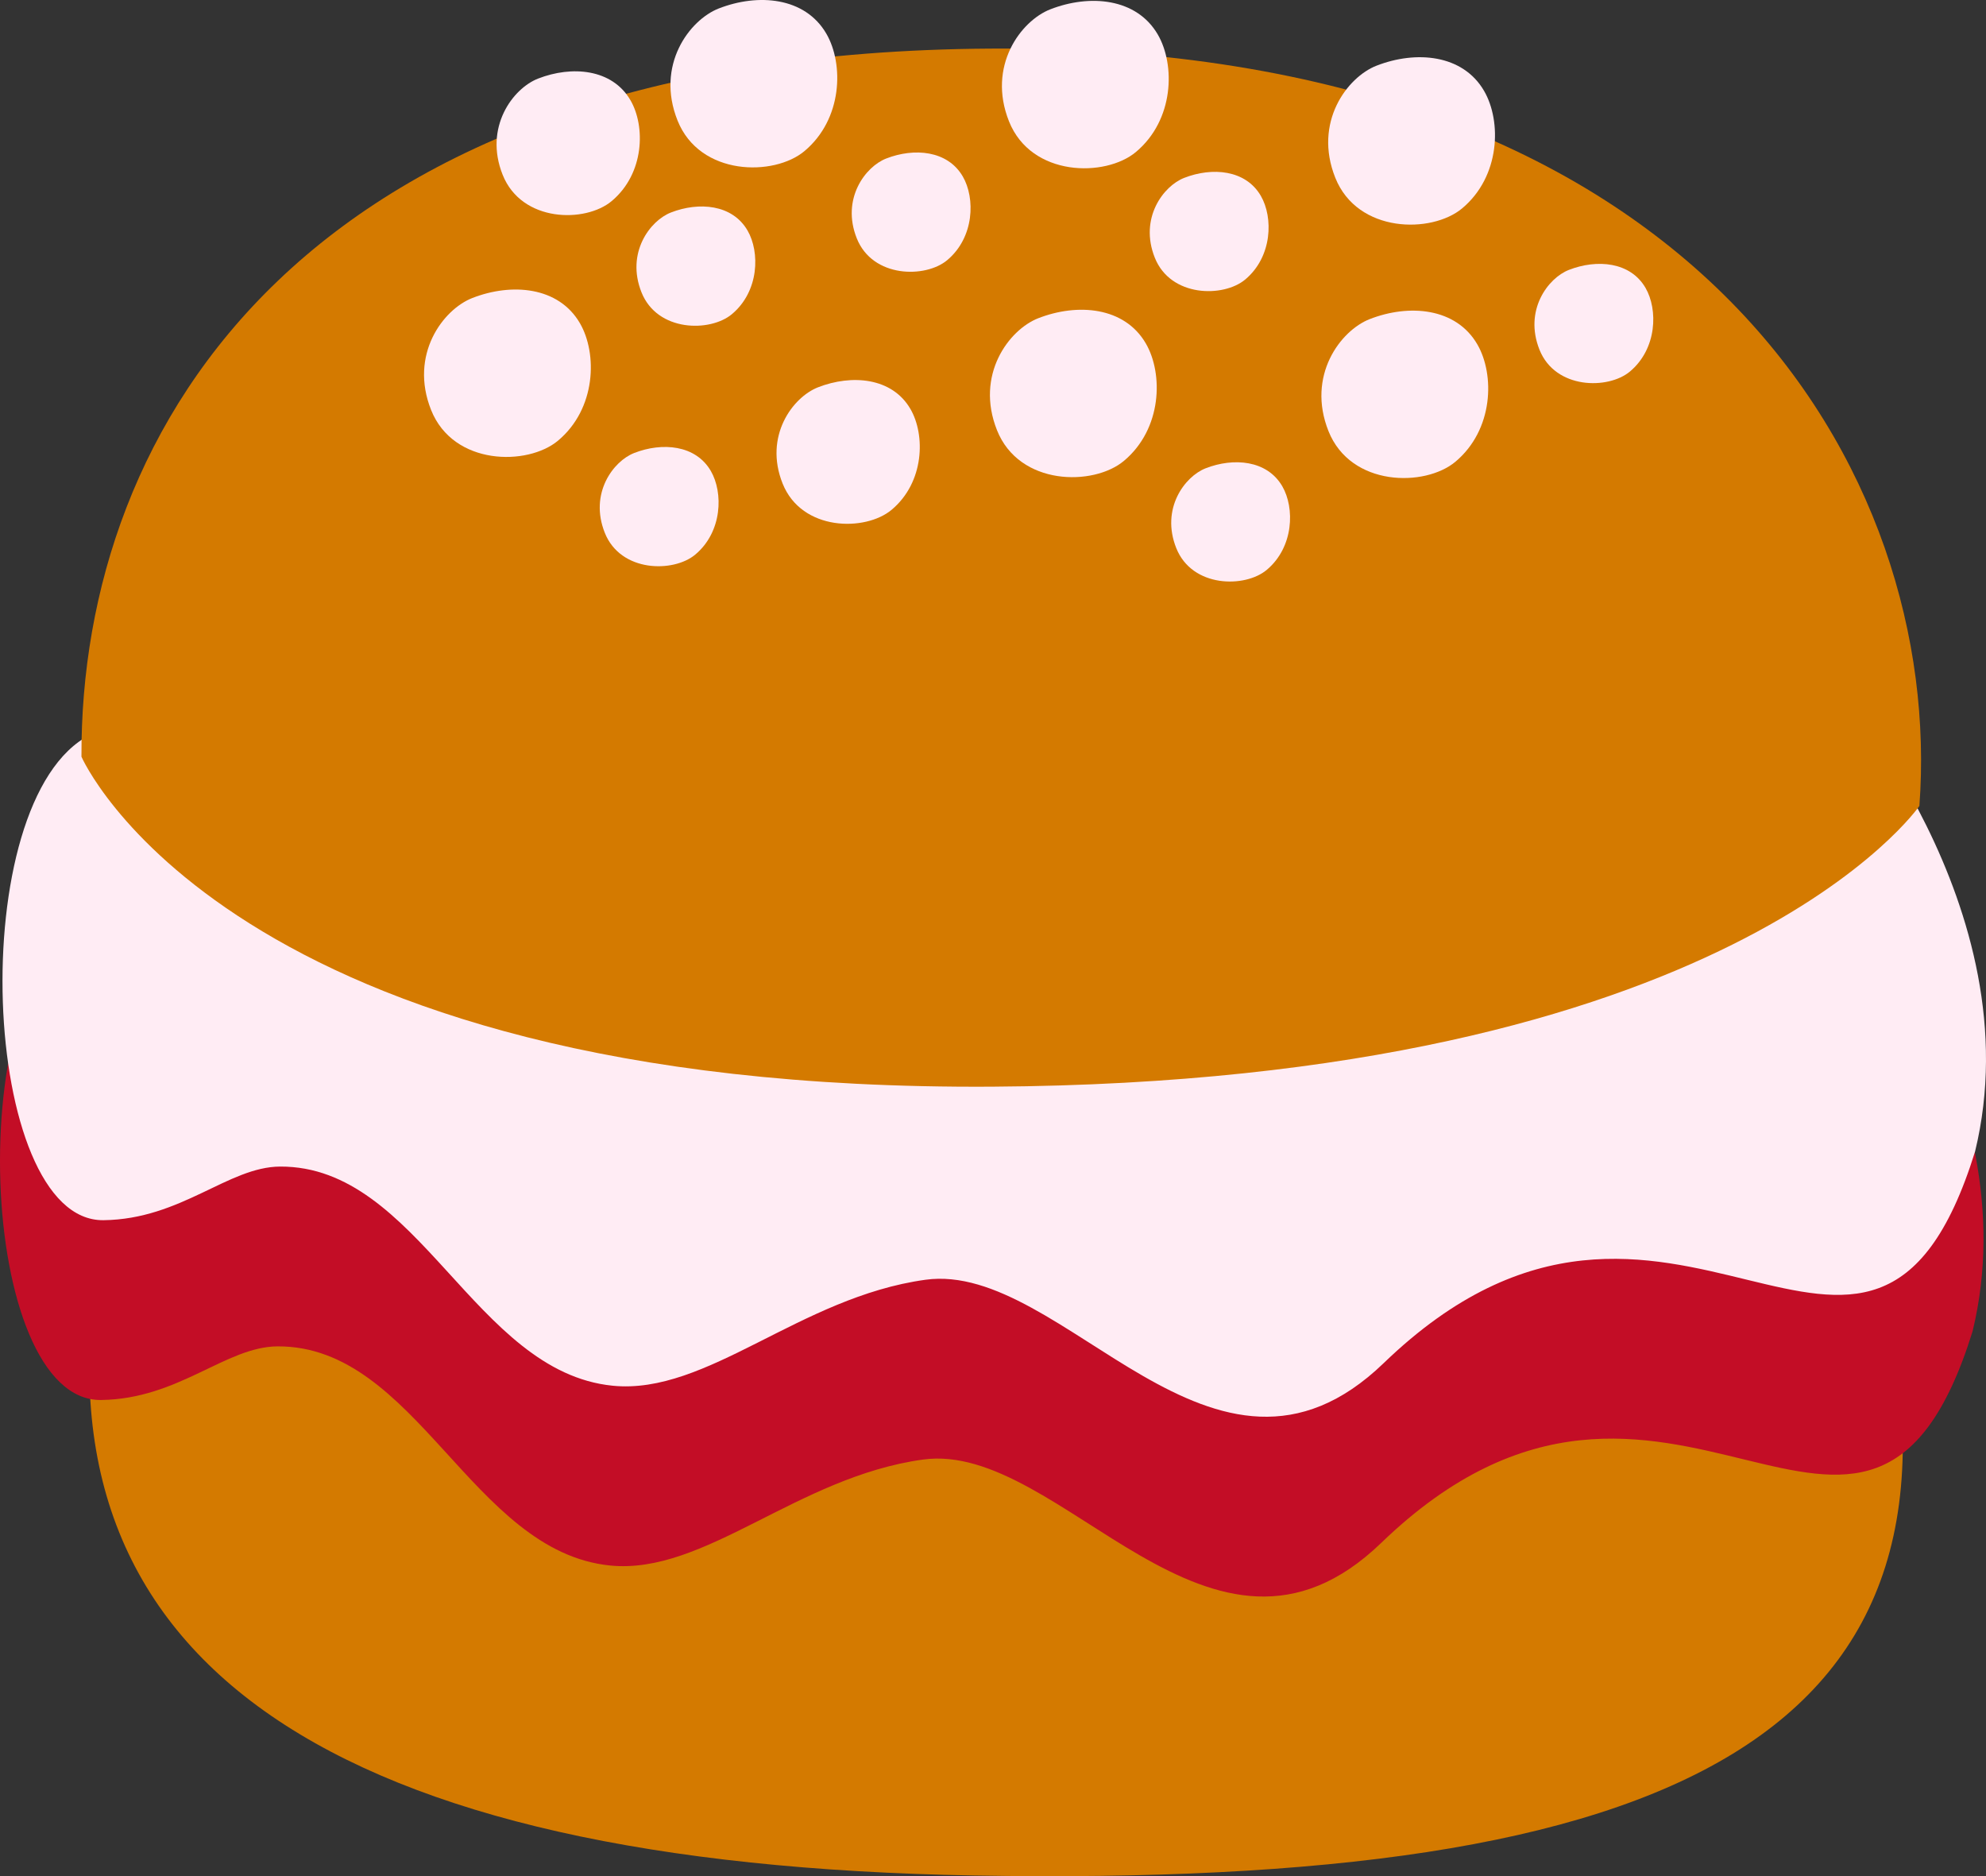 <?xml version="1.0" encoding="utf-8"?>
<!-- Generator: Adobe Illustrator 24.2.3, SVG Export Plug-In . SVG Version: 6.00 Build 0)  -->
<svg version="1.1" xmlns="http://www.w3.org/2000/svg" xmlns:xlink="http://www.w3.org/1999/xlink" x="0px" y="0px"
	 viewBox="0 0 479.824 453.191" enable-background="new 0 0 479.824 453.191" xml:space="preserve">
<rect x="0" y="0" width="479.824" height="453.191" fill="#333333" stroke="none"/>
<g id="shrove_x5F_semla_x5F_bun_x5F_roll">
	<g id="shrove_x5F_bun_1_">
		<g>
			<path fill="#D47A00" d="M24.028,303.89C6.769,402.566,81.538,450.31,235.229,453.022
				c169.464,2.992,246.698-33.164,218.973-144.804L24.028,303.89z"/>
			<g>
				<path fill="#C30D26" d="M442.361,208.364L21.224,220.901c-30.858,15.553-26.57,117.626,3.18,117.265
					c18.8-0.227,30.118-12.893,42.671-12.952c33.52-0.165,46.912,49.564,80.319,52.933c22.867,2.305,45.206-21.414,75.609-25.594
					c33.463-4.603,69.611,59.774,110.707,20.129c69.495-67.044,117.48,30.528,142.872-51.106
					C490.889,262.689,442.361,208.364,442.361,208.364z"/>
			</g>
			<g>
				<path fill="#FFECF4" d="M442.965,164.934L21.826,177.471c-30.858,15.553-26.57,117.626,3.18,117.265
					c18.8-0.227,30.118-12.893,42.671-12.952c33.52-0.165,46.912,49.564,80.319,52.933c22.867,2.305,45.206-21.414,75.609-25.594
					c33.463-4.603,69.611,59.774,110.707,20.129c69.495-67.044,117.48,30.528,142.872-51.106
					C491.492,219.259,442.965,164.934,442.965,164.934z"/>
			</g>
			<path fill="#D47A00" d="M463.731,194.671c0,0-45.794,66.69-223.964,67.813c-185.093,1.165-220.086-79.698-220.086-79.698
				C19.365,103.036,73.619,12.784,239.111,11.741C411.311,10.655,469.66,115.019,463.731,194.671z"/>
			<path fill="#FFECF4" d="M180.611,55.684c-3.672-6.336-11.763-6.986-18.518-4.353c-5.054,1.971-10.906,9.755-7.105,19.282
				c3.835,9.607,16.614,9.648,21.844,5.272C183.428,70.366,183.625,60.887,180.611,55.684z"/>
			<path fill="#FFECF4" d="M152.331,24.229c-4.427-7.637-14.182-8.421-22.324-5.248c-6.094,2.375-13.149,11.761-8.565,23.244
				c4.624,11.581,20.027,11.631,26.332,6.355C155.726,41.93,155.966,30.502,152.331,24.229z"/>
			<path fill="#FFECF4" d="M304.626,47.317c-3.672-6.336-11.763-6.986-18.518-4.353c-5.054,1.971-10.906,9.755-7.105,19.282
				c3.835,9.607,16.614,9.648,21.844,5.272C307.441,62,307.641,52.52,304.626,47.317z"/>
			<path fill="#FFECF4" d="M232.623,42.644c-3.672-6.336-11.763-6.986-18.518-4.353c-5.054,1.971-10.906,9.755-7.105,19.282
				c3.835,9.607,16.614,9.648,21.844,5.272C235.44,57.326,235.638,47.847,232.623,42.644z"/>
			<path fill="#FFECF4" d="M199.656,8.152c-5.154-8.891-16.51-9.805-25.991-6.11c-7.095,2.765-15.31,13.693-9.972,27.064
				c5.384,13.484,23.318,13.541,30.66,7.398C203.61,28.76,203.888,15.454,199.656,8.152z"/>
			<path fill="#FFECF4" d="M279.742,8.364c-5.154-8.891-16.51-9.805-25.991-6.11c-7.095,2.765-15.31,13.693-9.972,27.064
				c5.384,13.484,23.318,13.541,30.66,7.398C283.694,28.972,283.973,15.667,279.742,8.364z"/>
			<path fill="#FFECF4" d="M358.568,21.974c-5.154-8.891-16.51-9.805-25.991-6.11c-7.095,2.765-15.31,13.693-9.972,27.064
				c5.384,13.484,23.318,13.541,30.66,7.398C362.52,42.582,362.799,29.277,358.568,21.974z"/>
			<path fill="#FFECF4" d="M219.966,98.797c-4.427-7.637-14.182-8.421-22.324-5.248c-6.094,2.375-13.149,11.761-8.565,23.244
				c4.624,11.581,20.027,11.631,26.332,6.355C223.361,116.497,223.601,105.07,219.966,98.797z"/>
			<path fill="#FFECF4" d="M397.568,69.546c-3.672-6.336-11.763-6.986-18.518-4.353c-5.054,1.971-10.906,9.755-7.105,19.282
				c3.835,9.607,16.614,9.648,21.844,5.272C400.384,84.229,400.582,74.749,397.568,69.546z"/>
			<path fill="#FFECF4" d="M309.811,117.466c-3.672-6.336-11.763-6.986-18.518-4.353c-5.054,1.97-10.906,9.755-7.105,19.282
				c3.835,9.607,16.614,9.648,21.844,5.272C312.627,132.15,312.825,122.669,309.811,117.466z"/>
			<path fill="#FFECF4" d="M171.743,113.771c-3.672-6.336-11.763-6.986-18.518-4.353c-5.054,1.971-10.906,9.755-7.105,19.282
				c3.835,9.607,16.614,9.648,21.844,5.272C174.56,128.454,174.758,118.974,171.743,113.771z"/>
			<path fill="#FFECF4" d="M276.845,82.974c-5.154-8.891-16.51-9.805-25.991-6.11c-7.095,2.765-15.31,13.693-9.972,27.064
				c5.384,13.484,23.318,13.541,30.66,7.398C280.797,103.583,281.077,90.277,276.845,82.974z"/>
			<path fill="#FFECF4" d="M140.121,78.088c-5.154-8.891-16.51-9.805-25.991-6.11c-7.095,2.765-15.31,13.693-9.972,27.064
				c5.384,13.484,23.318,13.541,30.66,7.398C144.073,98.696,144.352,85.391,140.121,78.088z"/>
			<path fill="#FFECF4" d="M356.929,83.186c-5.154-8.891-16.51-9.805-25.991-6.11c-7.095,2.765-15.31,13.693-9.972,27.064
				c5.384,13.484,23.318,13.541,30.66,7.398C360.881,103.794,361.161,90.489,356.929,83.186z"/>
		</g>
	</g>
</g>
<g id="Layer_1">
</g>
</svg>
